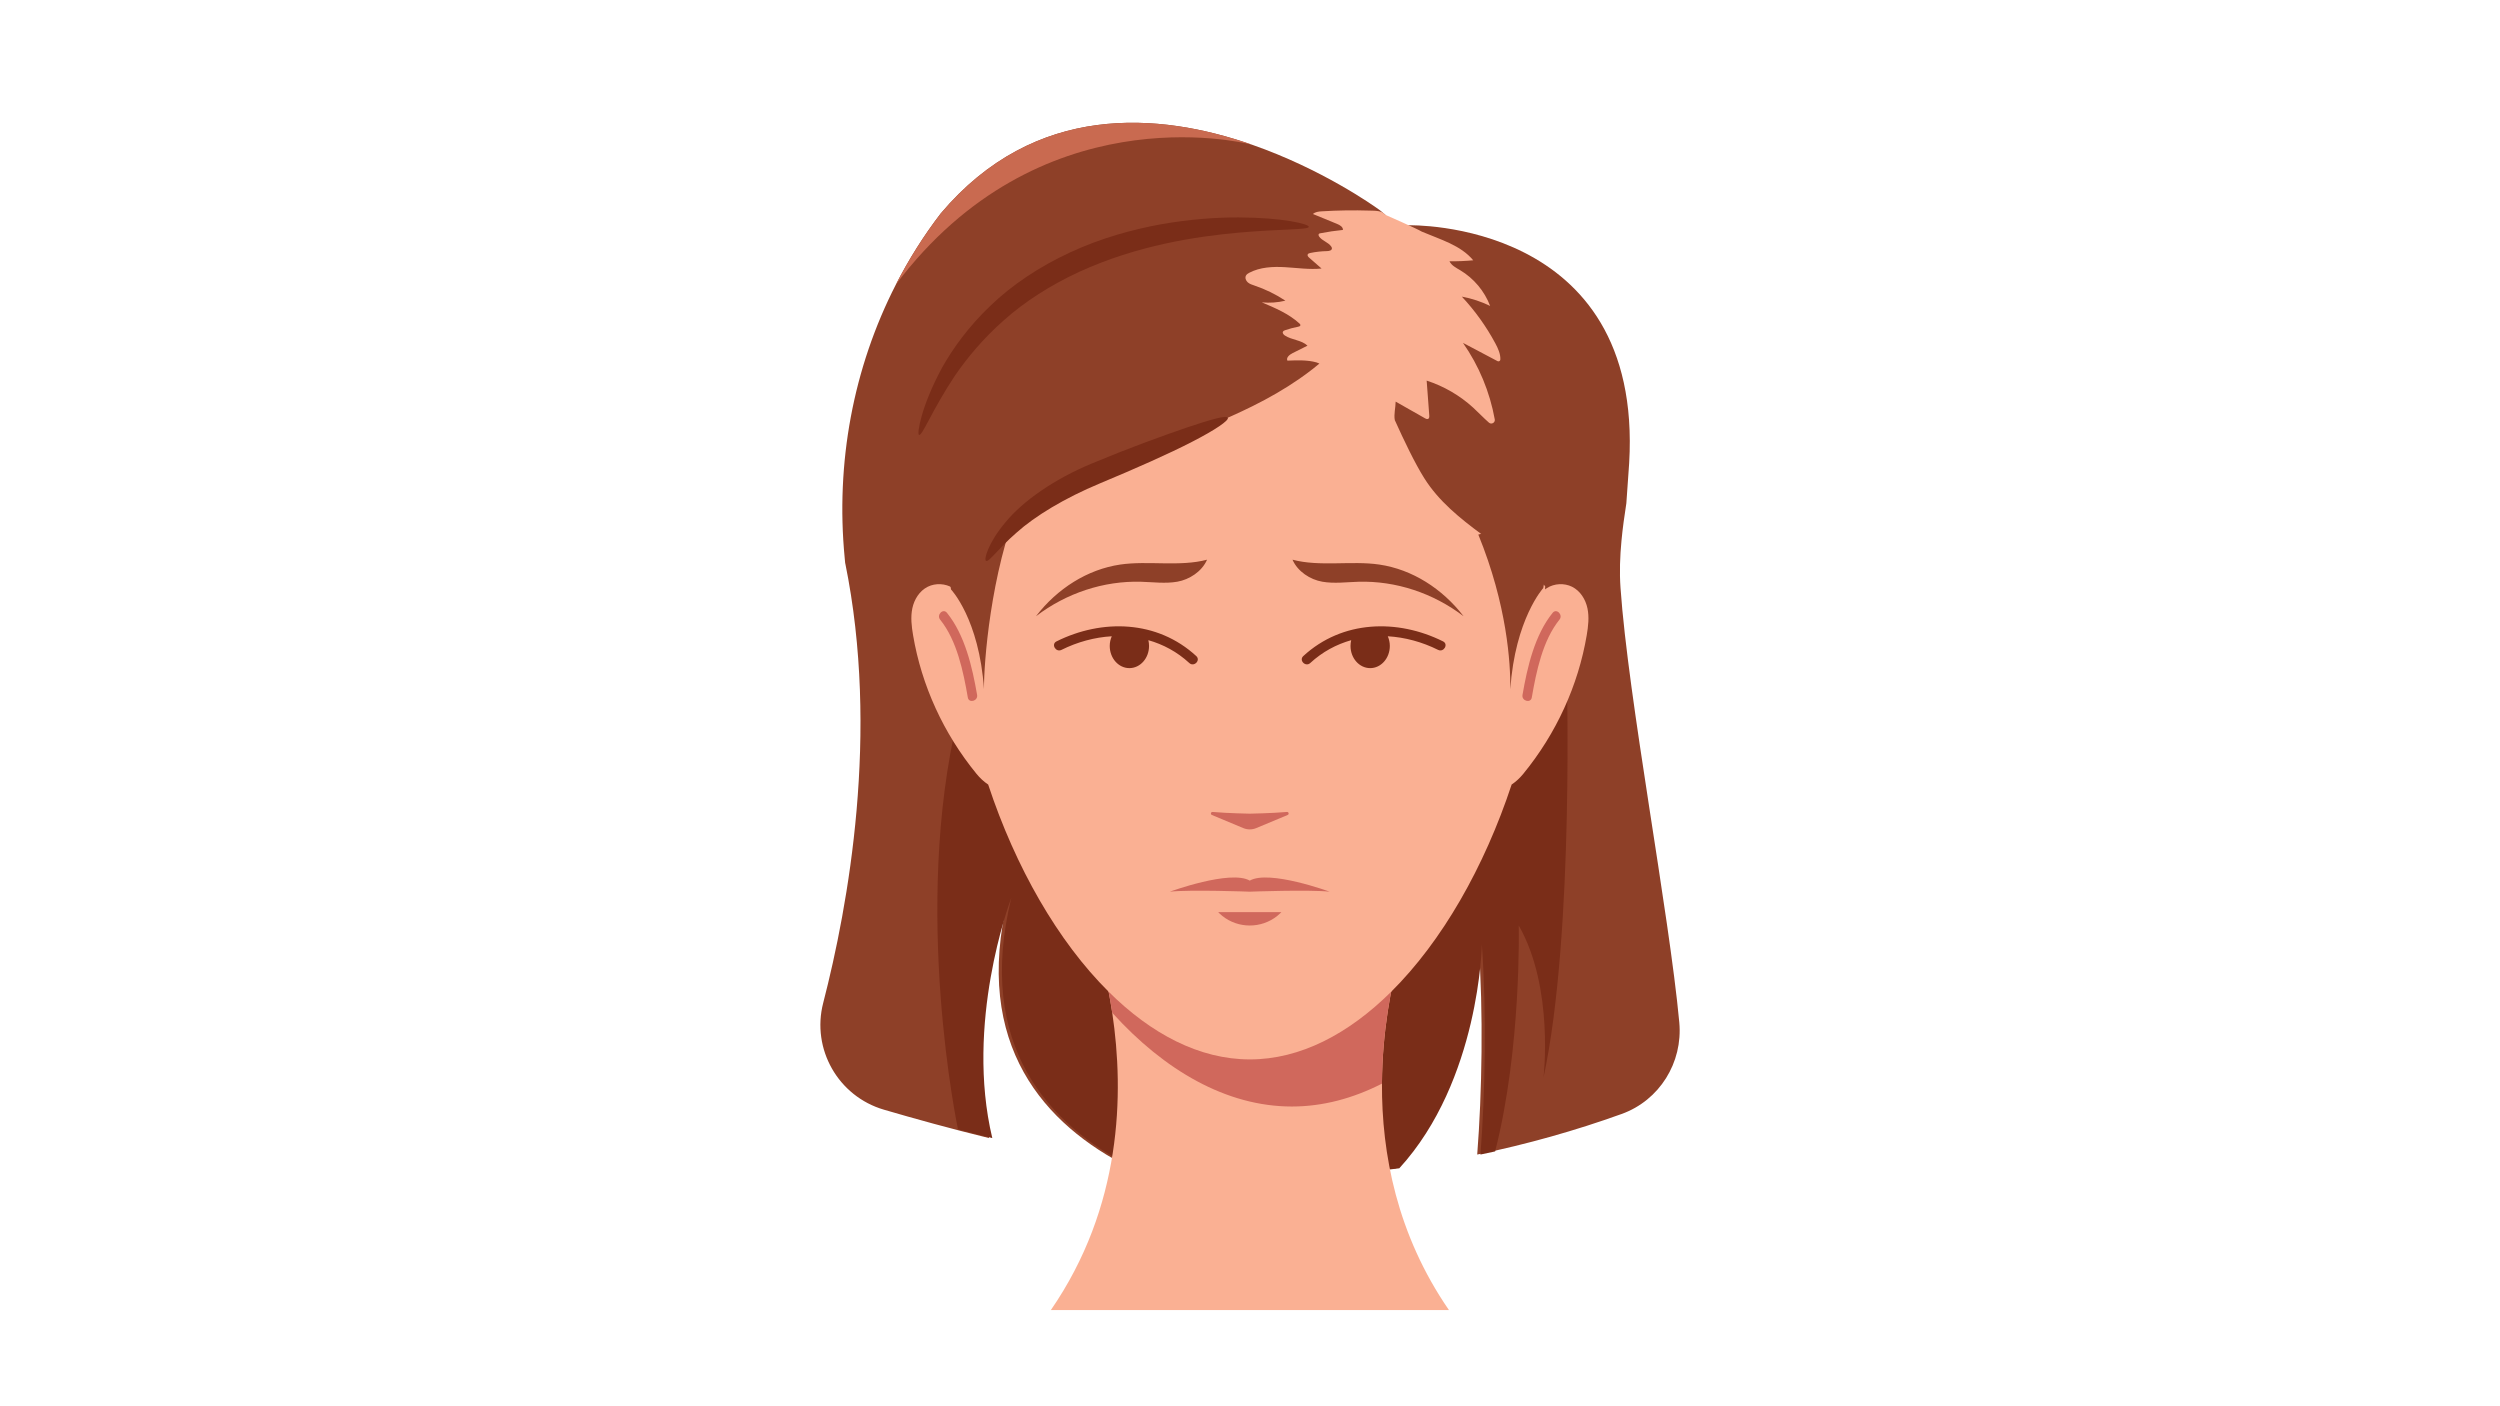 <svg xmlns="http://www.w3.org/2000/svg" xmlns:xlink="http://www.w3.org/1999/xlink" width="1920" zoomAndPan="magnify" viewBox="0 0 1440 810" height="1080" preserveAspectRatio="xMidYMid meet" version="1.0"><defs><clipPath id="c27ef16d26"><path d="M 472.543 70.707 L 967.488 70.707 L 967.488 678.836 L 472.543 678.836 Z M 472.543 70.707 " clip-rule="nonzero"/></clipPath><clipPath id="1667e9711d"><path d="M 605.25 486.582 L 835 486.582 L 835 754.59 L 605.25 754.59 Z M 605.25 486.582 " clip-rule="nonzero"/></clipPath></defs><g clip-path="url(#c27ef16d26)"><path fill="#8e4028" d="M 934.039 641.66 C 907.539 651.211 879.707 659.055 850.875 665.016 C 853.652 629.371 854.465 583.395 851.688 543.898 C 851.688 543.898 850.469 622.262 804.133 672.938 C 775.633 676.676 746.32 678.637 716.414 678.637 C 696.871 678.637 674.145 676.234 650.496 672.418 C 602.082 647.988 559.93 602.309 580.656 517.172 C 579.398 520.469 553.934 589.578 569.699 655.539 C 547.383 650.062 526.547 644.285 509.148 639.18 C 482.797 631.48 467.289 604.238 474.172 577.656 C 488.645 521.539 506.742 422.004 486.867 324.43 L 486.832 324.5 C 486.719 323.43 486.609 322.355 486.535 321.281 C 481.277 266.793 491.383 211.934 516.07 163.812 C 523.398 149.523 531.984 135.832 541.867 122.949 C 596.238 58.539 667.852 64.797 721.004 83.301 C 721.152 83.34 721.262 83.379 721.336 83.414 C 761.195 97.332 790.586 118.023 794.469 120.836 C 794.766 121.059 794.914 121.168 794.914 121.168 C 796.691 122.613 797.727 123.539 797.953 123.723 C 797.984 123.762 797.984 123.762 797.984 123.762 C 803.539 135.164 811.387 129.758 811.387 129.758 C 811.387 129.758 946.625 126.094 938.406 266.684 C 938.297 268.051 938.223 269.461 938.113 270.863 C 937.633 277.785 937.148 284.523 936.781 289.855 C 935.668 297.074 934.633 304.289 933.965 311.508 C 933.113 320.543 932.781 329.574 933.414 338.605 C 937.812 402.238 961.395 525.648 967.277 588.945 C 969.387 612.047 955.875 633.812 934.039 641.66 " fill-opacity="1" fill-rule="nonzero"/></g><path fill="#7a2d18" d="M 889.047 620.707 C 889.047 620.707 895.305 568.922 874.797 533.09 C 874.797 533.09 876.461 603.309 861.215 663.164 L 861.215 663.203 C 858.398 663.832 855.586 664.426 852.738 665.016 C 855.516 629.371 856.328 583.395 853.551 543.898 C 853.551 543.898 852.328 622.262 805.996 672.938 C 777.496 676.676 748.184 678.637 718.277 678.637 C 698.734 678.637 676.008 676.234 652.359 672.418 C 603.945 647.988 561.789 602.309 582.516 517.172 C 581.258 520.469 555.797 589.578 571.562 655.539 C 568.75 654.836 566.012 654.168 563.273 653.469 L 562.719 653.316 L 551.801 650.504 C 551.801 650.504 525.039 524.094 551.801 413.047 C 551.801 413.047 742.223 497.629 902.336 382.691 C 902.336 382.691 907.145 536.828 889.047 620.707 " fill-opacity="1" fill-rule="nonzero"/><g clip-path="url(#1667e9711d)"><path fill="#fab093" d="M 605.297 754.59 C 646.203 695.246 647.652 630.062 640.648 583.352 C 634.891 545 623.418 519.09 623.418 519.09 L 719.965 486.809 L 816.465 519.09 C 816.465 519.09 796.336 564.543 796.012 624.176 C 795.812 664.379 804.59 711.055 834.586 754.59 L 605.297 754.59 " fill-opacity="1" fill-rule="nonzero"/></g><path fill="#d0685c" d="M 816.465 519.09 C 816.465 519.09 796.336 564.543 796.012 624.176 C 779.387 632.656 761.957 637.355 744.117 637.355 C 706.477 637.355 670.602 616.48 640.648 583.352 C 634.891 545 623.418 519.09 623.418 519.09 L 719.965 486.809 L 816.465 519.09 " fill-opacity="1" fill-rule="nonzero"/><path fill="#fab093" d="M 914.375 350.398 C 913.312 345.312 910.312 340.367 905.48 337.961 C 901 335.734 895.246 336.035 891.039 338.719 C 890.664 338.957 890.312 339.234 889.965 339.512 C 889.973 338.898 890.012 338.285 890.02 337.672 C 890.012 337.66 890.008 337.648 890.004 337.633 C 868.906 314.609 837.039 301.914 820.383 275.445 C 815.023 266.945 808.562 253.445 803.41 241.992 C 802.754 238.715 803.883 234.664 803.891 231.324 C 809.512 234.52 815.133 237.711 820.758 240.902 C 821.359 241.246 822.117 241.59 822.703 241.219 C 823.293 240.848 823.309 240.012 823.258 239.316 C 822.758 232.621 822.258 225.926 821.758 219.234 C 831.66 222.434 840.859 227.781 848.543 234.797 C 851.637 237.621 854.504 240.727 857.66 243.469 C 859.078 244.699 861.316 243.438 860.988 241.59 C 858.156 225.797 851.867 210.629 842.66 197.488 L 862.605 208.031 C 863.328 208.414 864.176 207.887 864.207 207.07 C 864.328 203.855 862.855 200.645 861.301 197.746 C 856.07 187.996 849.566 178.926 842.008 170.852 C 847.652 171.898 853.156 173.707 858.316 176.219 C 855.09 167.688 848.895 160.309 841.059 155.641 C 838.719 154.254 836.086 152.941 834.891 150.496 C 839.465 150.551 844.039 150.359 848.586 149.938 C 841.367 141.207 829.641 137.98 818.961 133.418 C 816.359 131.797 797.973 123.754 797.973 123.754 C 795.809 121.203 792.293 121.414 788.953 121.309 C 779.754 121.023 770.543 121.156 761.355 121.723 C 759.543 121.836 757.574 122.027 756.254 123.273 C 760.875 125.168 765.5 127.062 770.125 128.961 C 771.734 129.617 773.629 130.707 773.531 132.441 C 769.152 132.875 764.793 133.52 760.477 134.371 C 760.195 134.426 759.895 134.492 759.695 134.695 C 759.277 135.117 759.527 135.84 759.875 136.32 C 761.621 138.75 765.043 139.512 766.762 141.961 C 766.996 142.301 767.203 142.688 767.188 143.102 C 767.137 144.285 765.559 144.621 764.371 144.641 C 761.125 144.703 757.883 145.062 754.699 145.719 C 754.105 145.84 753.418 146.051 753.211 146.617 C 752.965 147.301 753.566 147.977 754.117 148.453 C 756.484 150.527 758.855 152.598 761.223 154.672 C 754.238 155.371 747.207 154.301 740.195 153.898 C 733.188 153.496 725.855 153.832 719.633 157.086 C 718.867 157.488 718.086 157.969 717.676 158.727 C 716.992 159.996 717.605 161.641 718.676 162.598 C 719.746 163.562 721.168 164.004 722.531 164.461 C 728.828 166.578 734.848 169.52 740.383 173.188 C 735.953 174.262 731.344 174.59 726.801 174.164 C 734.465 177.379 742.293 180.695 748.441 186.293 C 748.762 186.582 749.102 186.953 749.02 187.379 C 748.926 187.891 748.305 188.082 747.789 188.18 C 745.238 188.664 742.723 189.332 740.266 190.18 C 739.754 190.359 739.191 190.586 738.961 191.082 C 738.586 191.895 739.352 192.77 740.105 193.266 C 744.109 195.895 749.648 195.805 753.113 199.105 C 750.258 200.535 747.395 201.969 744.535 203.398 C 742.793 204.27 740.723 205.938 741.52 207.723 C 747.086 207.535 753.02 207.242 758.336 208.758 C 758.871 208.914 759.426 209.141 759.988 209.406 C 758.453 210.695 756.895 211.973 755.836 212.777 C 755.797 212.812 755.762 212.812 755.762 212.812 C 753.391 214.664 750.984 216.441 748.508 218.145 C 748.469 218.184 748.469 218.184 748.469 218.184 C 739.848 224.141 730.668 229.395 721.375 233.988 C 689.508 249.793 654.941 260.012 624.148 277.852 C 595.344 294.516 559.141 302.523 550.285 332.375 C 550.172 333.23 549.98 334.621 549.867 335.477 C 549.867 336.832 549.867 338.148 549.902 339.504 C 549.559 339.23 549.215 338.957 548.848 338.719 C 544.641 336.035 538.879 335.734 534.398 337.961 C 529.57 340.367 526.57 345.312 525.504 350.398 C 524.441 355.488 525.062 360.754 525.93 365.883 C 530.82 394.836 543.52 422.586 562.48 445.742 C 564.305 447.973 566.641 450.234 569.184 451.895 C 569.188 451.898 569.188 451.898 569.188 451.898 C 584.953 499.578 609.344 542.227 638.547 571.207 C 663.008 595.527 690.879 610.223 719.934 610.223 C 748.949 610.223 776.82 595.527 801.324 571.242 C 830.559 542.266 854.945 499.594 870.707 451.891 C 873.246 450.227 875.578 447.969 877.402 445.742 C 896.363 422.586 909.062 394.836 913.957 365.883 C 914.824 360.754 915.445 355.488 914.375 350.398 " fill-opacity="1" fill-rule="nonzero"/><path fill="#7a2d18" d="M 529.348 250.508 C 528.078 250.168 530.418 234.32 542.684 211.672 C 548.973 200.512 558.059 187.926 570.461 176.129 C 582.77 164.242 598.582 153.617 616.41 145.375 C 634.246 137.086 652.363 132.18 668.926 129.145 C 685.539 126.254 700.672 125.176 713.34 125.238 C 738.715 125.297 754.121 129.039 753.875 130.688 C 753.676 132.422 738.281 131.824 713.719 133.973 C 689.316 136.188 655.25 141.172 621.586 156.605 C 604.855 164.352 590.008 173.922 578.148 184.543 C 566.203 195.07 557.016 206.262 550.117 216.27 C 536.633 236.551 531.297 251.215 529.348 250.508 " fill-opacity="1" fill-rule="nonzero"/><path fill="#8e4028" d="M 744.477 322.379 C 747.48 329.262 754.723 333.859 761.621 335.062 C 768.512 336.27 775.551 335.285 782.531 335.09 C 803.934 334.488 825.457 341.555 843.008 354.941 C 830.766 339.012 813.379 327.969 794.508 325.188 C 778.551 322.828 760.113 326.574 744.477 322.379 " fill-opacity="1" fill-rule="nonzero"/><path fill="#7a2d18" d="M 831.199 369.438 C 804.93 356.363 773.156 357.191 750.691 377.902 C 748.008 380.379 752.023 384.379 754.699 381.91 C 761.723 375.434 769.781 371.152 778.289 368.742 C 778.043 369.805 777.898 370.914 777.898 372.059 C 777.898 379.117 782.961 384.84 789.23 384.84 C 795.477 384.84 800.539 379.117 800.539 372.059 C 800.539 370.055 800.094 368.18 799.367 366.492 C 809.273 367.07 819.195 369.777 828.344 374.332 C 831.598 375.949 834.473 371.062 831.199 369.438 " fill-opacity="1" fill-rule="nonzero"/><path fill="#8e4028" d="M 695.27 322.379 C 692.266 329.262 685.02 333.859 678.129 335.062 C 671.23 336.27 664.191 335.285 657.211 335.09 C 635.809 334.488 614.285 341.555 596.734 354.941 C 608.98 339.012 626.363 327.969 645.234 325.188 C 661.191 322.828 679.629 326.574 695.27 322.379 " fill-opacity="1" fill-rule="nonzero"/><path fill="#7a2d18" d="M 689.051 377.902 C 666.586 357.188 634.816 356.359 608.543 369.438 C 605.277 371.062 608.145 375.953 611.402 374.332 C 620.551 369.777 630.469 367.07 640.379 366.492 C 639.652 368.18 639.207 370.055 639.207 372.059 C 639.207 379.117 644.27 384.84 650.516 384.84 C 656.781 384.84 661.848 379.117 661.848 372.059 C 661.848 370.914 661.703 369.805 661.453 368.742 C 669.961 371.152 678.02 375.434 685.047 381.91 C 687.723 384.379 691.738 380.379 689.051 377.902 " fill-opacity="1" fill-rule="nonzero"/><path fill="#d0685c" d="M 741.27 467.688 C 732.266 468.465 719.859 468.676 719.859 468.676 C 719.859 468.676 707.469 468.465 698.469 467.688 C 697.434 467.598 697.086 469.031 698.051 469.434 L 716.148 476.988 C 718.523 477.98 721.199 477.984 723.574 476.988 L 741.691 469.434 C 742.648 469.035 742.305 467.598 741.27 467.688 " fill-opacity="1" fill-rule="nonzero"/><path fill="#d0685c" d="M 765.883 513.609 C 754.027 512.336 719.863 513.609 719.863 513.609 C 719.863 513.609 685.719 512.336 673.84 513.609 C 673.84 513.609 708.727 500.828 719.863 507.23 C 731.016 500.828 765.883 513.609 765.883 513.609 " fill-opacity="1" fill-rule="nonzero"/><path fill="#d0685c" d="M 738.051 525.402 C 738.051 525.402 737.238 526.34 735.676 527.586 C 726.473 534.934 713.23 534.938 704.043 527.566 C 702.496 526.328 701.695 525.402 701.695 525.402 L 738.051 525.402 " fill-opacity="1" fill-rule="nonzero"/><path fill="#d0685c" d="M 882.312 401.754 C 884.895 386.832 888.57 368.898 898.254 356.906 C 900.477 354.152 896.57 350.199 894.324 352.984 C 883.938 365.848 879.73 384.27 876.957 400.277 C 876.352 403.773 881.703 405.273 882.312 401.754 " fill-opacity="1" fill-rule="nonzero"/><path fill="#d0685c" d="M 557.461 401.754 C 554.879 386.832 551.203 368.898 541.52 356.906 C 539.293 354.152 543.199 350.199 545.445 352.984 C 555.836 365.848 560.043 384.27 562.812 400.277 C 563.422 403.773 558.07 405.273 557.461 401.754 " fill-opacity="1" fill-rule="nonzero"/><path fill="#8e4028" d="M 851.504 307.906 C 868.125 348.629 870.082 382.016 869.938 396.969 C 872.711 356.473 888.922 338.707 888.922 338.707 C 897.582 294.805 851.504 307.906 851.504 307.906 " fill-opacity="1" fill-rule="nonzero"/><path fill="#8e4028" d="M 547.785 339.52 C 547.785 339.52 564.008 356.473 566.785 396.969 C 566.637 382.016 570.566 330.117 587.184 289.398 C 587.184 289.398 539.125 295.617 547.785 339.52 " fill-opacity="1" fill-rule="nonzero"/><path fill="#c96a50" d="M 721.004 83.301 C 713.23 81.344 598.234 54.762 516.07 163.812 C 523.398 149.523 531.984 135.832 541.867 122.949 C 596.238 58.539 667.852 64.797 721.004 83.301 " fill-opacity="1" fill-rule="nonzero"/><path fill="#7a2d18" d="M 707.246 240.598 C 707.977 242.129 700.211 247.504 686.848 254.367 C 673.531 261.273 654.574 269.656 633.676 278.379 C 613.152 286.926 596.133 297.277 585.492 306.836 C 574.695 316.227 569.637 323.961 567.961 323.059 C 566.598 322.465 569.059 312.742 579.254 300.707 C 589.23 288.566 607.324 275.918 628.859 266.988 C 650 258.164 669.297 251.141 683.43 246.316 C 697.57 241.559 706.504 239.047 707.246 240.598 " fill-opacity="1" fill-rule="nonzero"/></svg>